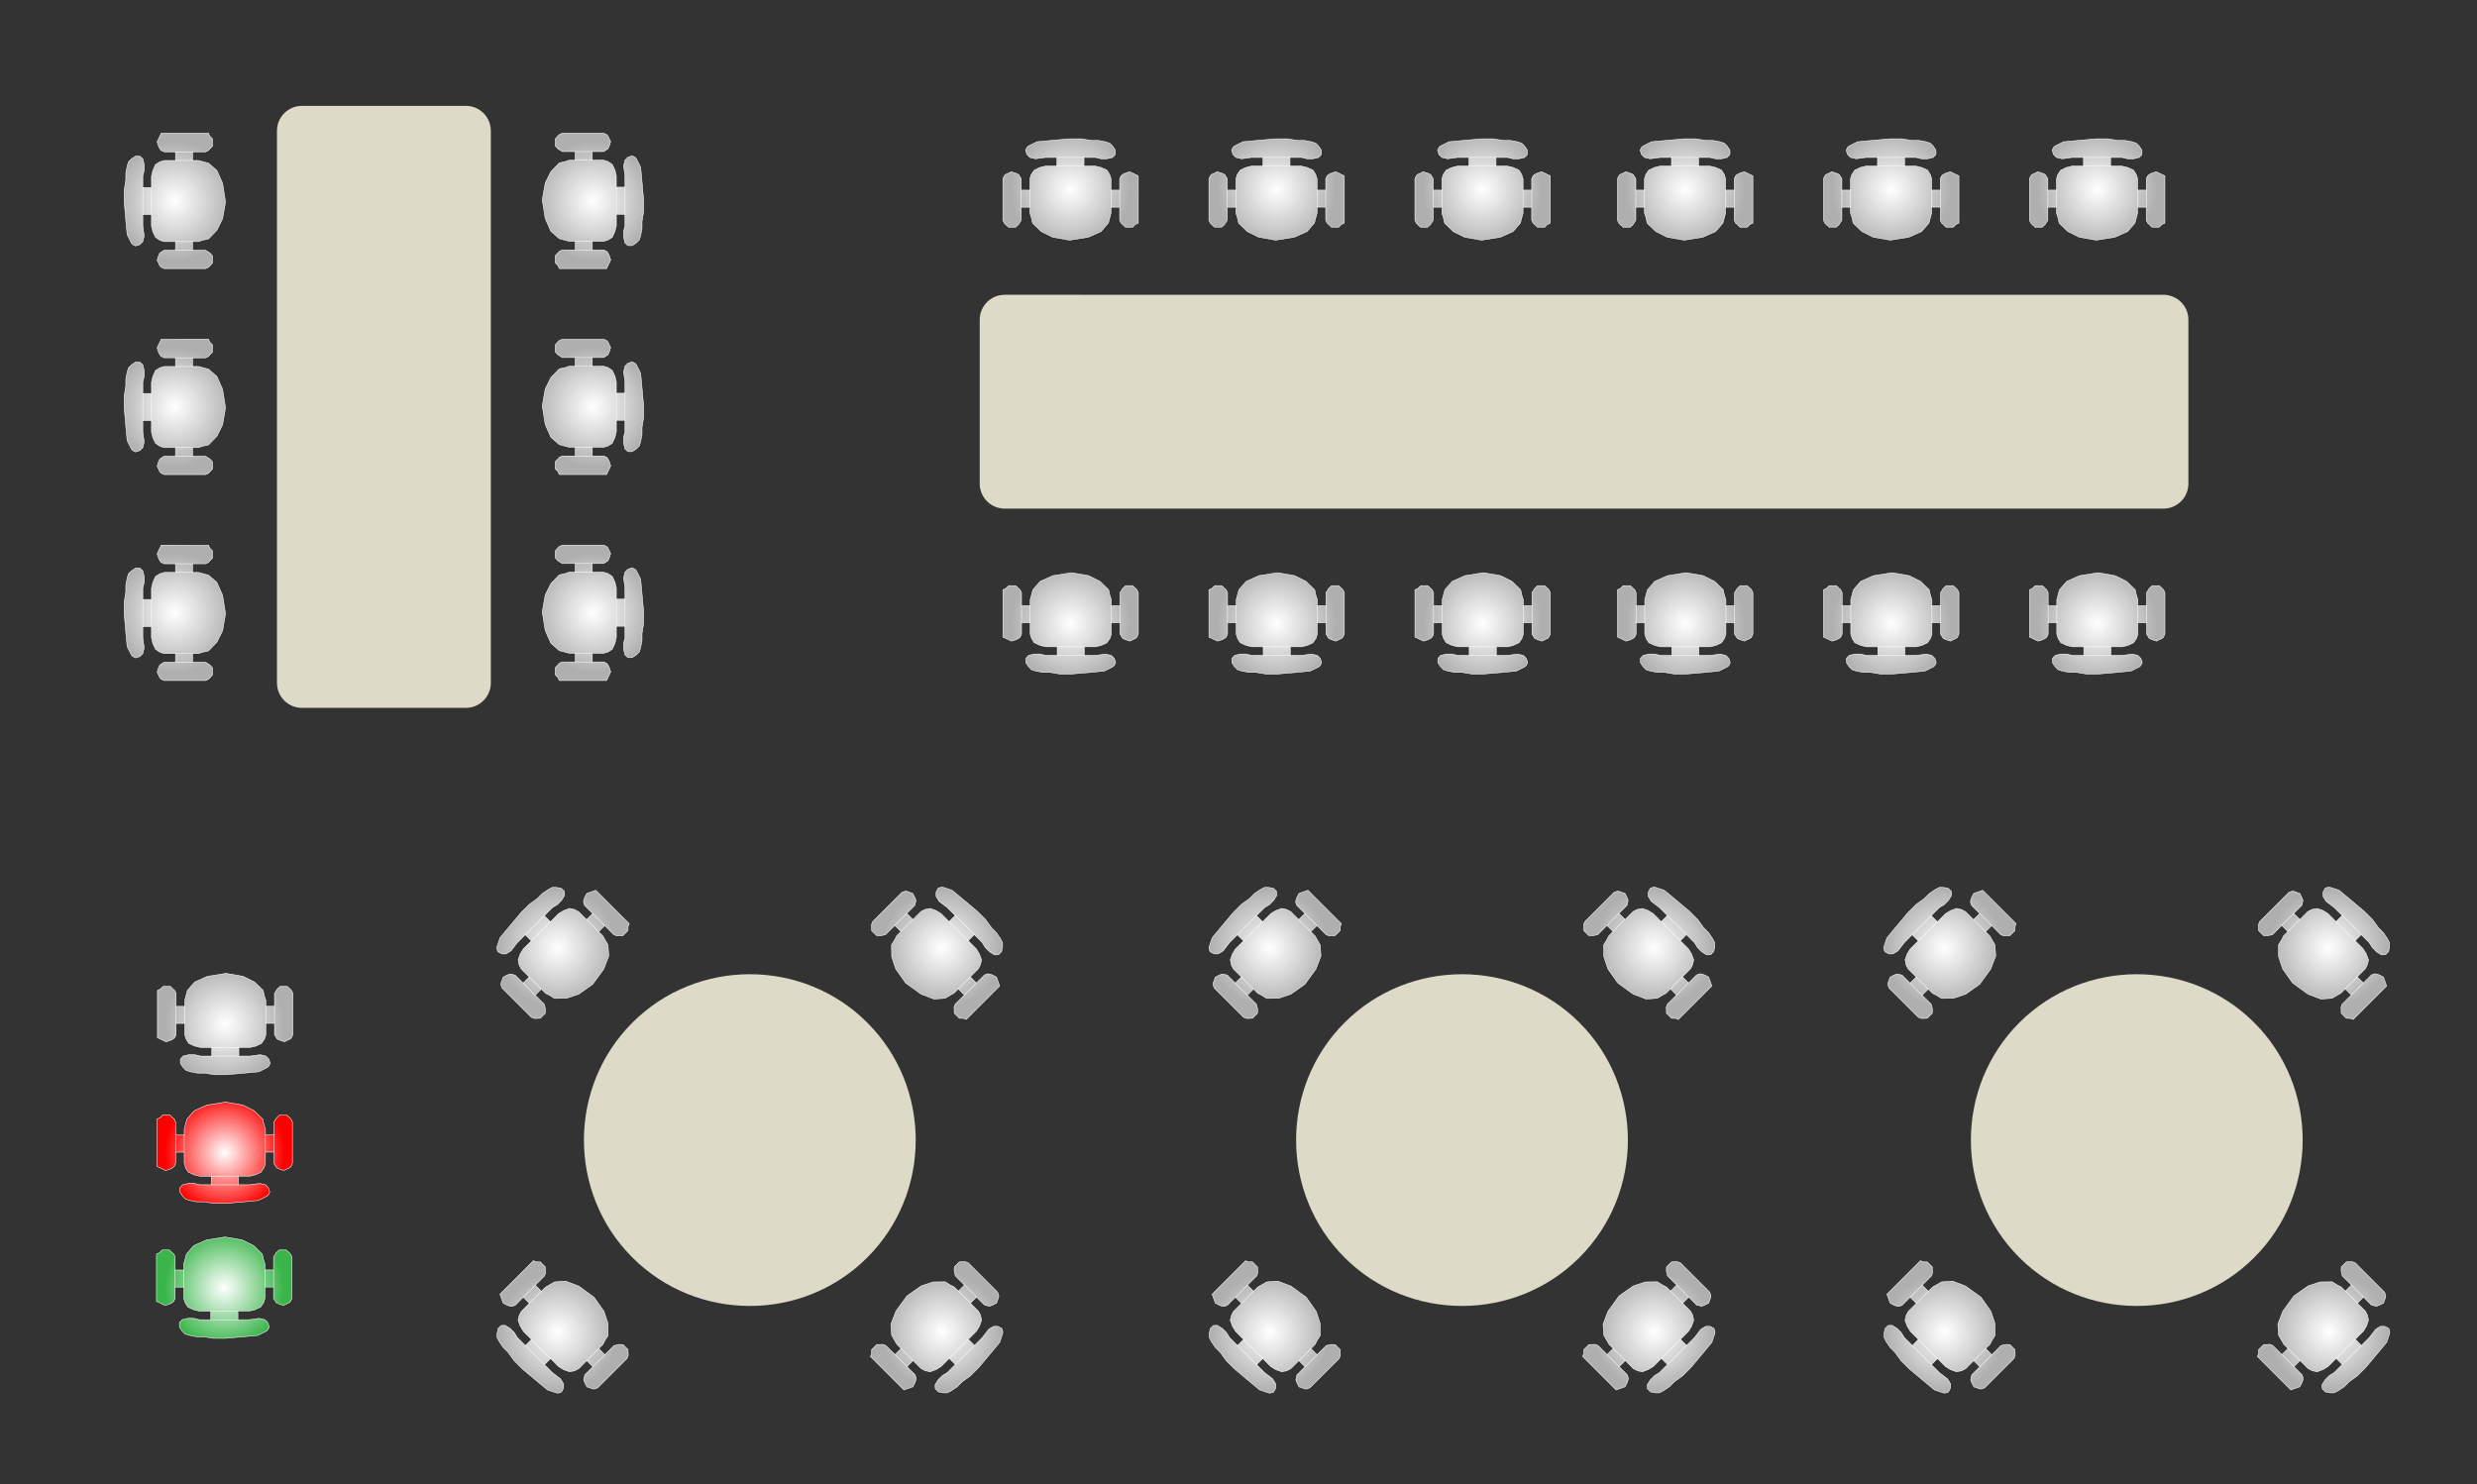 <?xml version="1.0" encoding="utf-8"?>
<!-- Generator: Adobe Illustrator 25.2.0, SVG Export Plug-In . SVG Version: 6.00 Build 0)  -->
<svg version="1.1" id="Layer" xmlns="http://www.w3.org/2000/svg" xmlns:xlink="http://www.w3.org/1999/xlink" x="0px" y="0px"
	 viewBox="0 0 1193 715" style="enable-background:new 0 0 1193 715;" xml:space="preserve">
<rect x="0" y="0" width="1193" height="715" fill="#333333" stroke="none"/>
<style type="text/css">
	.st0{fill-rule:evenodd;clip-rule:evenodd;fill:url(#seat1_1_);stroke:#FFFFFF;stroke-width:0.25;stroke-miterlimit:11.734;}
	.st1{fill-rule:evenodd;clip-rule:evenodd;fill:url(#seat2_1_);stroke:#FFFFFF;stroke-width:0.25;stroke-miterlimit:11.734;}
	.st2{fill-rule:evenodd;clip-rule:evenodd;fill:url(#seat3_1_);stroke:#FFFFFF;stroke-width:0.25;stroke-miterlimit:11.734;}
	.st3{fill-rule:evenodd;clip-rule:evenodd;fill:url(#seat4_1_);stroke:#FFFFFF;stroke-width:0.25;stroke-miterlimit:11.734;}
	.st4{fill-rule:evenodd;clip-rule:evenodd;fill:url(#seat5_1_);stroke:#FFFFFF;stroke-width:0.25;stroke-miterlimit:11.734;}
	.st5{fill-rule:evenodd;clip-rule:evenodd;fill:url(#seat6_1_);stroke:#FFFFFF;stroke-width:0.25;stroke-miterlimit:11.734;}
	.st6{fill-rule:evenodd;clip-rule:evenodd;fill:url(#seat7_1_);stroke:#FFFFFF;stroke-width:0.25;stroke-miterlimit:11.734;}
	.st7{fill-rule:evenodd;clip-rule:evenodd;fill:url(#seat8_1_);stroke:#FFFFFF;stroke-width:0.25;stroke-miterlimit:11.734;}
	.st8{fill-rule:evenodd;clip-rule:evenodd;fill:url(#seat9_1_);stroke:#FFFFFF;stroke-width:0.25;stroke-miterlimit:11.734;}
	.st9{fill-rule:evenodd;clip-rule:evenodd;fill:url(#seat10_1_);stroke:#FFFFFF;stroke-width:0.25;stroke-miterlimit:11.734;}
	.st10{fill-rule:evenodd;clip-rule:evenodd;fill:url(#seat11_1_);stroke:#FFFFFF;stroke-width:0.25;stroke-miterlimit:11.734;}
	.st11{fill-rule:evenodd;clip-rule:evenodd;fill:url(#seat12_1_);stroke:#FFFFFF;stroke-width:0.25;stroke-miterlimit:11.734;}
	.st12{fill-rule:evenodd;clip-rule:evenodd;fill:url(#seat13_1_);stroke:#FFFFFF;stroke-width:0.25;stroke-miterlimit:11.734;}
	.st13{fill-rule:evenodd;clip-rule:evenodd;fill:url(#seat14_1_);stroke:#FFFFFF;stroke-width:0.25;stroke-miterlimit:11.734;}
	.st14{fill-rule:evenodd;clip-rule:evenodd;fill:url(#seat15_1_);stroke:#FFFFFF;stroke-width:0.25;stroke-miterlimit:11.734;}
	.st15{fill-rule:evenodd;clip-rule:evenodd;fill:url(#seat16_1_);stroke:#FFFFFF;stroke-width:0.25;stroke-miterlimit:11.734;}
	.st16{fill-rule:evenodd;clip-rule:evenodd;fill:url(#seat17_1_);stroke:#FFFFFF;stroke-width:0.25;stroke-miterlimit:11.734;}
	.st17{fill-rule:evenodd;clip-rule:evenodd;fill:url(#seat18_1_);stroke:#FFFFFF;stroke-width:0.25;stroke-miterlimit:11.734;}
	.st18{fill-rule:evenodd;clip-rule:evenodd;fill:url(#seat19_1_);stroke:#FFFFFF;stroke-width:0.25;stroke-miterlimit:11.734;}
	.st19{fill-rule:evenodd;clip-rule:evenodd;fill:url(#seat20_1_);stroke:#FFFFFF;stroke-width:0.25;stroke-miterlimit:11.734;}
	.st20{fill-rule:evenodd;clip-rule:evenodd;fill:url(#seat21_1_);stroke:#FFFFFF;stroke-width:0.25;stroke-miterlimit:11.734;}
	.st21{fill-rule:evenodd;clip-rule:evenodd;fill:url(#seat22_1_);stroke:#FFFFFF;stroke-width:0.25;stroke-miterlimit:11.734;}
	.st22{fill-rule:evenodd;clip-rule:evenodd;fill:url(#seat23_1_);stroke:#FFFFFF;stroke-width:0.25;stroke-miterlimit:11.734;}
	.st23{fill-rule:evenodd;clip-rule:evenodd;fill:url(#seat24_1_);stroke:#FFFFFF;stroke-width:0.25;stroke-miterlimit:11.734;}
	.st24{fill-rule:evenodd;clip-rule:evenodd;fill:url(#seat25_1_);stroke:#FFFFFF;stroke-width:0.25;stroke-miterlimit:11.734;}
	.st25{fill-rule:evenodd;clip-rule:evenodd;fill:url(#seat26_1_);stroke:#FFFFFF;stroke-width:0.25;stroke-miterlimit:11.734;}
	.st26{fill-rule:evenodd;clip-rule:evenodd;fill:url(#seat27_1_);stroke:#FFFFFF;stroke-width:0.25;stroke-miterlimit:11.734;}
	.st27{fill-rule:evenodd;clip-rule:evenodd;fill:url(#seat28_1_);stroke:#FFFFFF;stroke-width:0.25;stroke-miterlimit:11.734;}
	.st28{fill-rule:evenodd;clip-rule:evenodd;fill:url(#seat29_1_);stroke:#FFFFFF;stroke-width:0.25;stroke-miterlimit:11.734;}
	.st29{fill-rule:evenodd;clip-rule:evenodd;fill:url(#seat30_1_);stroke:#FFFFFF;stroke-width:0.25;stroke-miterlimit:11.734;}
	.st30{fill-rule:evenodd;clip-rule:evenodd;fill:url(#grey_1_);stroke:#FFFFFF;stroke-width:0.25;stroke-miterlimit:11.734;}
	.st31{fill-rule:evenodd;clip-rule:evenodd;fill:url(#red_1_);stroke:#FFFFFF;stroke-width:0.25;stroke-miterlimit:11.734;}
	.st32{fill-rule:evenodd;clip-rule:evenodd;fill:url(#green_1_);stroke:#FFFFFF;stroke-width:0.25;stroke-miterlimit:11.734;}
	.st33{fill:#DDDAC7;}
</style>
<radialGradient id="seat1_1_" cx="1126.214" cy="577.785" r="28.814" gradientTransform="matrix(-1 0 0 -1 1210.427 674.553)" gradientUnits="userSpaceOnUse">
	<stop  offset="0" style="stop-color:#FFFFFF"/>
	<stop  offset="1" style="stop-color:#AFAFAF"/>
</radialGradient>
<path id="seat1" class="st0" d="M68.78,90.32v-5.47l0.65-2.73v-2.87l-0.65-2.73l-1.43-1.3h-2.08l-1.95,1.3l-1.43,1.43l-0.65,2.08
	l-0.65,3.39v3.39l-0.78,4.82v5.6l0.78,8.86l0.65,6.9l2.08,4.17l0.65,0.65l1.3,0.65l2.08-0.65l1.43-1.43l0.65-2.73l-0.65-4.82v-5.47
	h4.17v5.47l0.65,2.73l1.3,2.73l2.08,1.43l2.08,0.65h5.47v4.17h-5.47l-2.08,1.3l-0.65,1.43l-0.65,2.08l0.65,1.3l0.65,1.43l0.65,0.65
	l1.43,0.65h4.82h15.11l1.43-0.65l0.65-0.65l1.3-1.43v-1.3v-2.08l-1.3-1.43l-2.08-1.3h-6.25v-4.17h2.87l1.95-0.65l2.86-0.65
	l4.04-4.17l2.73-5.47l1.43-8.2l-1.43-8.99l-2.73-6.12l-4.04-3.52l-4.82-1.3h-2.87v-4.17h6.25l1.43-0.65l0.65-0.78l1.3-1.3v-2.08
	v-1.43l-1.3-1.3l-0.65-1.43h-1.43H83.89h-4.82h-1.43l-0.65,1.43l-0.65,1.3l-0.65,1.43l0.65,2.08l0.65,1.3l0.65,0.78l1.43,0.65h5.47
	v4.17h-5.47l-2.08,0.65l-2.08,1.3l-1.3,2.87l-0.65,2.73v5.47L68.78,90.32L68.78,90.32z M84.54,116.37h8.2H84.54z M92.74,120.54h-8.2
	H92.74z M84.54,73.13h8.2H84.54z M92.74,77.3h-8.2H92.74z M68.78,103.34V90.32C68.78,90.32,68.78,103.34,68.78,103.34z M72.95,90.32
	v13.02V90.32z"/>
<radialGradient id="seat2_1_" cx="1126.214" cy="478.564" r="28.814" gradientTransform="matrix(-1 0 0 -1 1210.427 674.553)" gradientUnits="userSpaceOnUse">
	<stop  offset="0" style="stop-color:#FFFFFF"/>
	<stop  offset="1" style="stop-color:#AFAFAF"/>
</radialGradient>
<path id="seat2" class="st1" d="M68.78,189.54v-5.47l0.65-2.73v-2.87l-0.65-2.73l-1.43-1.3h-2.08l-1.95,1.3l-1.43,1.43l-0.65,2.08
	l-0.65,3.39v3.39l-0.78,4.82v5.6l0.78,8.86l0.65,6.9l2.08,4.17l0.65,0.65l1.3,0.65l2.08-0.65l1.43-1.43l0.65-2.73l-0.65-4.82v-5.47
	h4.17v5.47l0.65,2.73l1.3,2.73l2.08,1.43l2.08,0.65h5.47v4.17h-5.47l-2.08,1.3l-0.65,1.43l-0.65,2.08l0.65,1.3l0.65,1.43l0.65,0.65
	l1.43,0.65h4.82h15.11l1.43-0.65l0.65-0.65l1.3-1.43v-1.3v-2.08l-1.3-1.43l-2.08-1.3h-6.25v-4.17h2.87l1.95-0.65l2.86-0.65
	l4.04-4.17l2.73-5.47l1.43-8.2l-1.43-8.99l-2.73-6.12l-4.04-3.52l-4.82-1.3h-2.87v-4.17h6.25l1.43-0.65l0.65-0.78l1.3-1.3v-2.08
	v-1.43l-1.3-1.3l-0.65-1.43h-1.43H83.89h-4.82h-1.43l-0.65,1.43l-0.65,1.3l-0.65,1.43l0.65,2.08l0.65,1.3l0.65,0.78l1.43,0.65h5.47
	v4.17h-5.47l-2.08,0.65l-2.08,1.3l-1.3,2.87l-0.65,2.73v5.47L68.78,189.54L68.78,189.54z M84.54,215.59h8.2H84.54z M92.74,219.76
	h-8.2H92.74z M84.54,172.35h8.2H84.54z M92.74,176.52h-8.2H92.74z M68.78,202.57v-13.02C68.78,189.54,68.78,202.57,68.78,202.57z
	 M72.95,189.54v13.02V189.54z"/>
<radialGradient id="seat3_1_" cx="1126.214" cy="379.343" r="28.814" gradientTransform="matrix(-1 0 0 -1 1210.427 674.553)" gradientUnits="userSpaceOnUse">
	<stop  offset="0" style="stop-color:#FFFFFF"/>
	<stop  offset="1" style="stop-color:#AFAFAF"/>
</radialGradient>
<path id="seat3" class="st2" d="M68.78,288.76v-5.47l0.65-2.73v-2.87l-0.65-2.73l-1.43-1.3h-2.08l-1.95,1.3l-1.43,1.43l-0.65,2.08
	l-0.65,3.39v3.39l-0.78,4.82v5.6l0.78,8.86l0.65,6.9l2.08,4.17l0.65,0.65l1.3,0.65l2.08-0.65l1.43-1.43l0.65-2.73l-0.65-4.82v-5.47
	h4.17v5.47l0.65,2.73l1.3,2.73l2.08,1.43l2.08,0.65h5.47v4.17h-5.47l-2.08,1.3l-0.65,1.43l-0.65,2.08l0.65,1.3l0.65,1.43l0.65,0.65
	l1.43,0.65h4.82h15.11l1.43-0.65l0.65-0.65l1.3-1.43v-1.3v-2.08l-1.3-1.43l-2.08-1.3h-6.25v-4.17h2.87l1.95-0.65l2.86-0.65
	l4.04-4.17l2.73-5.47l1.43-8.2l-1.43-8.99l-2.73-6.12l-4.04-3.52l-4.82-1.3h-2.87v-4.17h6.25l1.43-0.65l0.65-0.78l1.3-1.3v-2.08
	v-1.43l-1.3-1.3l-0.65-1.43h-1.43H83.89h-4.82h-1.43l-0.65,1.43l-0.65,1.3l-0.65,1.43l0.65,2.08l0.65,1.3l0.65,0.78l1.43,0.65h5.47
	v4.17h-5.47l-2.08,0.65l-2.08,1.3l-1.3,2.87l-0.65,2.73v5.47L68.78,288.76L68.78,288.76z M84.54,314.81h8.2H84.54z M92.74,318.98
	h-8.2H92.74z M84.54,271.57h8.2H84.54z M92.74,275.74h-8.2H92.74z M68.78,301.79v-13.02C68.78,288.76,68.78,301.79,68.78,301.79z
	 M72.95,288.76v13.02V288.76z"/>
<radialGradient id="seat4_1_" cx="285.581" cy="295.211" r="28.814" gradientUnits="userSpaceOnUse">
	<stop  offset="0" style="stop-color:#FFFFFF"/>
	<stop  offset="1" style="stop-color:#AFAFAF"/>
</radialGradient>
<path id="seat4" class="st3" d="M301.01,301.66v5.47l-0.65,2.73v2.87l0.65,2.73l1.43,1.3h2.08l1.95-1.3l1.43-1.43l0.65-2.08
	l0.65-3.39v-3.39l0.78-4.82v-5.6l-0.78-8.86l-0.65-6.9l-2.08-4.17l-0.65-0.65l-1.3-0.65l-2.08,0.65l-1.43,1.43l-0.65,2.73l0.65,4.82
	v5.47h-4.17v-5.47l-0.65-2.73l-1.3-2.73l-2.08-1.43l-2.08-0.65h-5.47v-4.17h5.47l2.08-1.3l0.65-1.43l0.65-2.08l-0.65-1.3l-0.65-1.43
	l-0.65-0.65l-1.43-0.65h-4.82H270.8l-1.43,0.65l-0.65,0.65l-1.3,1.43v1.3v2.08l1.3,1.43l2.08,1.3h6.25v4.17h-2.87l-1.95,0.65
	l-2.86,0.65l-4.04,4.17l-2.73,5.47l-1.43,8.2l1.43,8.99l2.73,6.12l4.04,3.52l4.82,1.3h2.87v4.17h-6.25l-1.43,0.65l-0.65,0.78
	l-1.3,1.3v2.08v1.43l1.3,1.3l0.65,1.43h1.43h15.11h4.82h1.43l0.65-1.43l0.65-1.3l0.65-1.43l-0.65-2.08l-0.65-1.3l-0.65-0.78
	l-1.43-0.65h-5.47v-4.17h5.47l2.08-0.65l2.08-1.3l1.3-2.87l0.65-2.73v-5.47L301.01,301.66L301.01,301.66z M285.26,275.61h-8.2
	H285.26z M277.05,271.44h8.2H277.05z M285.26,318.85h-8.2H285.26z M277.05,314.68h8.2H277.05z M301.01,288.63v13.02
	C301.01,301.66,301.01,288.63,301.01,288.63z M296.85,301.66v-13.02V301.66z"/>
<radialGradient id="seat5_1_" cx="285.581" cy="195.989" r="28.814" gradientUnits="userSpaceOnUse">
	<stop  offset="0" style="stop-color:#FFFFFF"/>
	<stop  offset="1" style="stop-color:#AFAFAF"/>
</radialGradient>
<path id="seat5" class="st4" d="M301.01,202.44v5.47l-0.65,2.73v2.87l0.65,2.73l1.43,1.3h2.08l1.95-1.3l1.43-1.43l0.65-2.08
	l0.65-3.39v-3.39l0.78-4.82v-5.6l-0.78-8.86l-0.65-6.9l-2.08-4.17l-0.65-0.65l-1.3-0.65l-2.08,0.65l-1.43,1.43l-0.65,2.73l0.65,4.82
	v5.47h-4.17v-5.47l-0.65-2.73l-1.3-2.73l-2.08-1.43l-2.08-0.65h-5.47v-4.17h5.47l2.08-1.3l0.65-1.43l0.65-2.08l-0.65-1.3l-0.65-1.43
	l-0.65-0.65l-1.43-0.65h-4.82H270.8l-1.43,0.65l-0.65,0.65l-1.3,1.43v1.3v2.08l1.3,1.43l2.08,1.3h6.25v4.17h-2.87l-1.95,0.65
	l-2.86,0.65l-4.04,4.17l-2.73,5.47l-1.43,8.2l1.43,8.99l2.73,6.12l4.04,3.52l4.82,1.3h2.87v4.17h-6.25l-1.43,0.65l-0.65,0.78
	l-1.3,1.3v2.08v1.43l1.3,1.3l0.65,1.43h1.43h15.11h4.82h1.43l0.65-1.43l0.65-1.3l0.65-1.43l-0.65-2.08l-0.65-1.3l-0.65-0.78
	l-1.43-0.65h-5.47v-4.17h5.47l2.08-0.65l2.08-1.3l1.3-2.87l0.65-2.73v-5.47L301.01,202.44L301.01,202.44z M285.26,176.39h-8.2
	H285.26z M277.05,172.22h8.2H277.05z M285.26,219.63h-8.2H285.26z M277.05,215.46h8.2H277.05z M301.01,189.41v13.02
	C301.01,202.44,301.01,189.41,301.01,189.41z M296.85,202.44v-13.02V202.44z"/>
<radialGradient id="seat6_1_" cx="285.581" cy="96.768" r="28.814" gradientUnits="userSpaceOnUse">
	<stop  offset="0" style="stop-color:#FFFFFF"/>
	<stop  offset="1" style="stop-color:#AFAFAF"/>
</radialGradient>
<path id="seat6" class="st5" d="M301.01,103.21v5.47l-0.65,2.73v2.87l0.65,2.73l1.43,1.3h2.08l1.95-1.3l1.43-1.43l0.65-2.08
	l0.65-3.39v-3.39l0.78-4.82v-5.6l-0.78-8.86l-0.65-6.9l-2.08-4.17l-0.65-0.65l-1.3-0.65l-2.08,0.65l-1.43,1.43l-0.65,2.73l0.65,4.82
	v5.47h-4.17v-5.47l-0.65-2.73l-1.3-2.73l-2.08-1.43l-2.08-0.65h-5.47V73h5.47l2.08-1.3l0.65-1.43l0.65-2.08l-0.65-1.3l-0.65-1.43
	l-0.65-0.65l-1.43-0.65h-4.82H270.8l-1.43,0.65l-0.65,0.65l-1.3,1.43v1.3v2.08l1.3,1.43l2.08,1.3h6.25v4.17h-2.87l-1.95,0.65
	l-2.86,0.65l-4.04,4.17l-2.73,5.47l-1.43,8.2l1.43,8.99l2.73,6.12l4.04,3.52l4.82,1.3h2.87v4.17h-6.25l-1.43,0.65l-0.65,0.78
	l-1.3,1.3v2.08v1.43l1.3,1.3l0.65,1.43h1.43h15.11h4.82h1.43l0.65-1.43l0.65-1.3l0.65-1.43l-0.65-2.08l-0.65-1.3l-0.65-0.78
	l-1.43-0.65h-5.47v-4.17h5.47l2.08-0.65l2.08-1.3l1.3-2.87l0.65-2.73v-5.47L301.01,103.21L301.01,103.21z M285.26,77.17h-8.2H285.26
	z M277.05,73h8.2H277.05z M285.26,120.4h-8.2H285.26z M277.05,116.24h8.2H277.05z M301.01,90.19v13.02
	C301.01,103.21,301.01,90.19,301.01,90.19z M296.85,103.21V90.19V103.21z"/>
<radialGradient id="seat7_1_" cx="851.214" cy="247.698" r="28.814" gradientTransform="matrix(6.123234e-17 -1 1 6.123234e-17 267.937 942.49)" gradientUnits="userSpaceOnUse">
	<stop  offset="0" style="stop-color:#FFFFFF"/>
	<stop  offset="1" style="stop-color:#AFAFAF"/>
</radialGradient>
<path id="seat7" class="st6" d="M522.08,75.84h5.47l2.73,0.65h2.87l2.73-0.65l1.3-1.43v-2.08l-1.3-1.95l-1.43-1.43l-2.08-0.65
	l-3.39-0.65h-3.39l-4.82-0.78h-5.6l-8.86,0.78l-6.9,0.65l-4.17,2.08l-0.65,0.65l-0.65,1.3l0.65,2.08l1.43,1.43l2.73,0.65l4.82-0.65
	h5.47v4.17h-5.47l-2.73,0.65l-2.73,1.3l-1.43,2.08l-0.65,2.08v5.47h-4.17v-5.47l-1.3-2.08l-1.43-0.65l-2.08-0.65l-1.3,0.65
	l-1.43,0.65l-0.65,0.65l-0.65,1.43v4.82v15.11l0.65,1.43l0.65,0.65l1.43,1.3h1.3h2.08l1.43-1.3l1.3-2.08v-6.25h4.17v2.87l0.65,1.95
	l0.65,2.86l4.17,4.04l5.47,2.73l8.2,1.43l8.99-1.43l6.12-2.73l3.52-4.04l1.3-4.82v-2.87h4.17v6.25l0.65,1.43l0.78,0.65l1.3,1.3h2.08
	h1.43l1.3-1.3l1.43-0.65v-1.43V90.95v-4.82V84.7l-1.43-0.65l-1.3-0.65l-1.43-0.65l-2.08,0.65l-1.3,0.65l-0.78,0.65l-0.65,1.43v5.47
	h-4.17v-5.47l-0.65-2.08l-1.3-2.08l-2.87-1.3l-2.73-0.65h-5.47L522.08,75.84L522.08,75.84z M496.04,91.6v8.2V91.6z M491.87,99.81
	v-8.2V99.81z M539.27,91.6v8.2V91.6z M535.11,99.81v-8.2V99.81z M509.06,75.84h13.02C522.08,75.84,509.06,75.84,509.06,75.84z
	 M522.08,80.01h-13.02H522.08z"/>
<radialGradient id="seat8_1_" cx="851.214" cy="346.92" r="28.814" gradientTransform="matrix(6.123234e-17 -1 1 6.123234e-17 267.937 942.49)" gradientUnits="userSpaceOnUse">
	<stop  offset="0" style="stop-color:#FFFFFF"/>
	<stop  offset="1" style="stop-color:#AFAFAF"/>
</radialGradient>
<path id="seat8" class="st7" d="M621.3,75.84h5.47l2.73,0.65h2.87l2.73-0.65l1.3-1.43v-2.08l-1.3-1.95l-1.43-1.43l-2.08-0.65
	l-3.39-0.65h-3.39L620,66.86h-5.6l-8.86,0.78l-6.9,0.65l-4.17,2.08l-0.65,0.65l-0.65,1.3l0.65,2.08l1.43,1.43l2.73,0.65l4.82-0.65
	h5.47v4.17h-5.47l-2.73,0.65l-2.73,1.3l-1.43,2.08l-0.65,2.08v5.47h-4.17v-5.47l-1.3-2.08l-1.43-0.65l-2.08-0.65l-1.3,0.65
	l-1.43,0.65l-0.65,0.65l-0.65,1.43v4.82v15.11l0.65,1.43l0.65,0.65l1.43,1.3h1.3h2.08l1.43-1.3l1.3-2.08v-6.25h4.17v2.87l0.65,1.95
	l0.65,2.86l4.17,4.04l5.47,2.73l8.2,1.43l8.99-1.43l6.12-2.73l3.52-4.04l1.3-4.82v-2.87h4.17v6.25l0.65,1.43l0.78,0.65l1.3,1.3h2.08
	h1.43l1.3-1.3l1.43-0.65v-1.43V90.95v-4.82V84.7l-1.43-0.65l-1.3-0.65l-1.43-0.65l-2.08,0.65l-1.3,0.65l-0.78,0.65l-0.65,1.43v5.47
	h-4.17v-5.47l-0.65-2.08l-1.3-2.08l-2.87-1.3l-2.73-0.65h-5.47L621.3,75.84L621.3,75.84z M595.26,91.6v8.2V91.6z M591.09,99.81v-8.2
	V99.81z M638.49,91.6v8.2V91.6z M634.33,99.81v-8.2V99.81z M608.28,75.84h13.02C621.3,75.84,608.28,75.84,608.28,75.84z
	 M621.3,80.01h-13.02H621.3z"/>
<radialGradient id="seat9_1_" cx="851.214" cy="446.141" r="28.814" gradientTransform="matrix(6.123234e-17 -1 1 6.123234e-17 267.937 942.49)" gradientUnits="userSpaceOnUse">
	<stop  offset="0" style="stop-color:#FFFFFF"/>
	<stop  offset="1" style="stop-color:#AFAFAF"/>
</radialGradient>
<path id="seat9" class="st8" d="M720.52,75.84h5.47l2.73,0.65h2.87l2.73-0.65l1.3-1.43v-2.08l-1.3-1.95l-1.43-1.43l-2.08-0.65
	l-3.39-0.65h-3.39l-4.82-0.78h-5.6l-8.86,0.78l-6.9,0.65l-4.17,2.08l-0.65,0.65l-0.65,1.3l0.65,2.08l1.43,1.43l2.73,0.65l4.82-0.65
	h5.47v4.17h-5.47l-2.73,0.65l-2.73,1.3l-1.43,2.08l-0.65,2.08v5.47h-4.17v-5.47l-1.3-2.08l-1.43-0.65l-2.08-0.65l-1.3,0.65
	l-1.43,0.65l-0.65,0.65l-0.65,1.43v4.82v15.11l0.65,1.43l0.65,0.65l1.43,1.3h1.3h2.08l1.43-1.3l1.3-2.08v-6.25h4.17v2.87l0.65,1.95
	l0.65,2.86l4.17,4.04l5.47,2.73l8.2,1.43l8.99-1.43l6.12-2.73l3.52-4.04l1.3-4.82v-2.87h4.17v6.25l0.65,1.43l0.78,0.65l1.3,1.3h2.08
	h1.43l1.3-1.3l1.43-0.65v-1.43V90.95v-4.82V84.7l-1.43-0.65l-1.3-0.65l-1.43-0.65l-2.08,0.65l-1.3,0.65l-0.78,0.65l-0.65,1.43v5.47
	h-4.17v-5.47l-0.65-2.08l-1.3-2.08l-2.87-1.3l-2.73-0.65h-5.47L720.52,75.84L720.52,75.84z M694.48,91.6v8.2V91.6z M690.31,99.81
	v-8.2V99.81z M737.72,91.6v8.2V91.6z M733.55,99.81v-8.2V99.81z M707.5,75.84h13.02C720.52,75.84,707.5,75.84,707.5,75.84z
	 M720.52,80.01H707.5H720.52z"/>
<radialGradient id="seat10_1_" cx="851.214" cy="543.698" r="28.814" gradientTransform="matrix(6.123234e-17 -1 1 6.123234e-17 267.937 942.49)" gradientUnits="userSpaceOnUse">
	<stop  offset="0" style="stop-color:#FFFFFF"/>
	<stop  offset="1" style="stop-color:#AFAFAF"/>
</radialGradient>
<path id="seat10" class="st9" d="M818.08,75.84h5.47l2.73,0.65h2.87l2.73-0.65l1.3-1.43v-2.08l-1.3-1.95l-1.43-1.43l-2.08-0.65
	l-3.39-0.65h-3.39l-4.82-0.78h-5.6l-8.86,0.78l-6.9,0.65l-4.17,2.08l-0.65,0.65l-0.65,1.3l0.65,2.08l1.43,1.43l2.73,0.65l4.82-0.65
	h5.47v4.17h-5.47l-2.73,0.65l-2.73,1.3l-1.43,2.08l-0.65,2.08v5.47h-4.17v-5.47l-1.3-2.08l-1.43-0.65l-2.08-0.65l-1.3,0.65
	l-1.43,0.65l-0.65,0.65l-0.65,1.43v4.82v15.11l0.65,1.43l0.65,0.65l1.43,1.3h1.3h2.08l1.43-1.3l1.3-2.08v-6.25h4.17v2.87l0.65,1.95
	l0.65,2.86l4.17,4.04l5.47,2.73l8.2,1.43l8.99-1.43l6.12-2.73l3.52-4.04l1.3-4.82v-2.87h4.17v6.25l0.65,1.43l0.78,0.65l1.3,1.3h2.08
	h1.43l1.3-1.3l1.43-0.65v-1.43V90.95v-4.82V84.7l-1.43-0.65l-1.3-0.65l-1.43-0.65l-2.08,0.65l-1.3,0.65l-0.78,0.65l-0.65,1.43v5.47
	h-4.17v-5.47l-0.65-2.08l-1.3-2.08l-2.87-1.3l-2.73-0.65h-5.47L818.08,75.84L818.08,75.84z M792.04,91.6v8.2V91.6z M787.87,99.81
	v-8.2V99.81z M835.27,91.6v8.2V91.6z M831.11,99.81v-8.2V99.81z M805.06,75.84h13.02C818.08,75.84,805.06,75.84,805.06,75.84z
	 M818.08,80.01h-13.02H818.08z"/>
<radialGradient id="seat11_1_" cx="851.214" cy="642.92" r="28.814" gradientTransform="matrix(6.123234e-17 -1 1 6.123234e-17 267.937 942.49)" gradientUnits="userSpaceOnUse">
	<stop  offset="0" style="stop-color:#FFFFFF"/>
	<stop  offset="1" style="stop-color:#AFAFAF"/>
</radialGradient>
<path id="seat11" class="st10" d="M917.3,75.84h5.47l2.73,0.65h2.87l2.73-0.65l1.3-1.43v-2.08l-1.3-1.95l-1.43-1.43l-2.08-0.65
	l-3.39-0.65h-3.39L916,66.86h-5.6l-8.86,0.78l-6.9,0.65l-4.17,2.08l-0.65,0.65l-0.65,1.3l0.65,2.08l1.43,1.43l2.73,0.65l4.82-0.65
	h5.47v4.17h-5.47l-2.73,0.65l-2.73,1.3l-1.43,2.08l-0.65,2.08v5.47h-4.17v-5.47l-1.3-2.08l-1.43-0.65l-2.08-0.65l-1.3,0.65
	l-1.43,0.65l-0.65,0.65l-0.65,1.43v4.82v15.11l0.65,1.43l0.65,0.65l1.43,1.3h1.3h2.08l1.43-1.3l1.3-2.08v-6.25h4.17v2.87l0.65,1.95
	l0.65,2.86l4.17,4.04l5.47,2.73l8.2,1.43l8.99-1.43l6.12-2.73l3.52-4.04l1.3-4.82v-2.87h4.17v6.25l0.65,1.43l0.78,0.65l1.3,1.3h2.08
	h1.43l1.3-1.3l1.43-0.65v-1.43V90.95v-4.82V84.7l-1.43-0.65l-1.3-0.65l-1.43-0.65l-2.08,0.65l-1.3,0.65l-0.78,0.65l-0.65,1.43v5.47
	h-4.17v-5.47l-0.65-2.08l-1.3-2.08l-2.87-1.3l-2.73-0.65h-5.47L917.3,75.84L917.3,75.84z M891.26,91.6v8.2V91.6z M887.09,99.81v-8.2
	V99.81z M934.49,91.6v8.2V91.6z M930.33,99.81v-8.2V99.81z M904.28,75.84h13.02C917.3,75.84,904.28,75.84,904.28,75.84z
	 M917.3,80.01h-13.02H917.3z"/>
<radialGradient id="seat12_1_" cx="851.214" cy="742.141" r="28.814" gradientTransform="matrix(6.123234e-17 -1 1 6.123234e-17 267.937 942.49)" gradientUnits="userSpaceOnUse">
	<stop  offset="0" style="stop-color:#FFFFFF"/>
	<stop  offset="1" style="stop-color:#AFAFAF"/>
</radialGradient>
<path id="seat12" class="st11" d="M1016.52,75.84h5.47l2.73,0.65h2.87l2.73-0.65l1.3-1.43v-2.08l-1.3-1.95l-1.43-1.43l-2.08-0.65
	l-3.39-0.65h-3.39l-4.82-0.78h-5.6l-8.86,0.78l-6.9,0.65l-4.17,2.08l-0.65,0.65l-0.65,1.3l0.65,2.08l1.43,1.43l2.73,0.65l4.82-0.65
	h5.47v4.17h-5.47l-2.73,0.65l-2.73,1.3l-1.43,2.08l-0.65,2.08v5.47h-4.17v-5.47l-1.3-2.08l-1.43-0.65l-2.08-0.65l-1.3,0.65
	l-1.43,0.65l-0.65,0.65l-0.65,1.43v4.82v15.11l0.65,1.43l0.65,0.65l1.43,1.3h1.3h2.08l1.43-1.3l1.3-2.08v-6.25h4.17v2.87l0.65,1.95
	l0.65,2.86l4.17,4.04l5.47,2.73l8.2,1.43l8.99-1.43l6.12-2.73l3.52-4.04l1.3-4.82v-2.87h4.17v6.25l0.65,1.43l0.78,0.65l1.3,1.3h2.08
	h1.43l1.3-1.3l1.43-0.65v-1.43V90.95v-4.82V84.7l-1.43-0.65l-1.3-0.65l-1.43-0.65l-2.08,0.65l-1.3,0.65l-0.78,0.65l-0.65,1.43v5.47
	h-4.17v-5.47l-0.65-2.08l-1.3-2.08l-2.87-1.3l-2.73-0.65h-5.47L1016.52,75.84L1016.52,75.84z M990.48,91.6v8.2V91.6z M986.31,99.81
	v-8.2V99.81z M1033.72,91.6v8.2V91.6z M1029.55,99.81v-8.2V99.81z M1003.5,75.84h13.02C1016.52,75.84,1003.5,75.84,1003.5,75.84z
	 M1016.52,80.01h-13.02H1016.52z"/>
<radialGradient id="seat13_1_" cx="476.214" cy="160.412" r="28.814" gradientTransform="matrix(-6.123234e-17 1 -1 -6.123234e-17 1170.49 -175.937)" gradientUnits="userSpaceOnUse">
	<stop  offset="0" style="stop-color:#FFFFFF"/>
	<stop  offset="1" style="stop-color:#AFAFAF"/>
</radialGradient>
<path id="seat13" class="st12" d="M1003.63,315.71h-5.47l-2.73-0.65h-2.87l-2.73,0.65l-1.3,1.43v2.08l1.3,1.95l1.43,1.43l2.08,0.65
	l3.39,0.65h3.39l4.82,0.78l5.6,0l8.86-0.78l6.9-0.65l4.17-2.08l0.65-0.65l0.65-1.3l-0.65-2.08l-1.43-1.43l-2.73-0.65l-4.82,0.65
	h-5.47v-4.17h5.47l2.73-0.65l2.73-1.3l1.43-2.08l0.65-2.08v-5.47h4.17v5.47l1.3,2.08l1.43,0.65l2.08,0.65l1.3-0.65l1.43-0.65
	l0.65-0.65l0.65-1.43v-4.82V285.5l-0.65-1.43l-0.65-0.65l-1.43-1.3h-1.3h-2.08l-1.43,1.3l-1.3,2.08v6.25h-4.17v-2.87l-0.65-1.95
	l-0.65-2.86l-4.17-4.04l-5.47-2.73l-8.2-1.43l-8.99,1.43l-6.12,2.73l-3.52,4.04l-1.3,4.82v2.87h-4.17v-6.25l-0.65-1.43l-0.78-0.65
	l-1.3-1.3h-2.08h-1.43l-1.3,1.3l-1.43,0.65v1.43v15.11v4.82v1.43l1.43,0.65l1.3,0.65l1.43,0.65l2.08-0.65l1.3-0.65l0.78-0.65
	l0.65-1.43v-5.47h4.17v5.47l0.65,2.08l1.3,2.08l2.87,1.3l2.73,0.65h5.47L1003.63,315.71L1003.63,315.71z M1029.68,299.95v-8.2
	V299.95z M1033.85,291.75v8.2V291.75z M986.44,299.95v-8.2V299.95z M990.61,291.75v8.2V291.75z M1016.65,315.71h-13.02
	C1003.63,315.71,1016.65,315.71,1016.65,315.71z M1003.63,311.54h13.02H1003.63z"/>
<radialGradient id="seat14_1_" cx="476.214" cy="259.634" r="28.814" gradientTransform="matrix(-6.123234e-17 1 -1 -6.123234e-17 1170.49 -175.937)" gradientUnits="userSpaceOnUse">
	<stop  offset="0" style="stop-color:#FFFFFF"/>
	<stop  offset="1" style="stop-color:#AFAFAF"/>
</radialGradient>
<path id="seat14" class="st13" d="M904.41,315.71h-5.47l-2.73-0.65h-2.87l-2.73,0.65l-1.3,1.43v2.08l1.3,1.95l1.43,1.43l2.08,0.65
	l3.39,0.65h3.39l4.82,0.78h5.6l8.86-0.78l6.9-0.65l4.17-2.08l0.65-0.65l0.65-1.3l-0.65-2.08l-1.43-1.43l-2.73-0.65l-4.82,0.65h-5.47
	v-4.17h5.47l2.73-0.65l2.73-1.3l1.43-2.08l0.65-2.08v-5.47h4.17v5.47l1.3,2.08l1.43,0.65l2.08,0.65l1.3-0.65l1.43-0.65l0.65-0.65
	l0.65-1.43v-4.82V285.5l-0.65-1.43l-0.65-0.65l-1.43-1.3h-1.3h-2.08l-1.43,1.3l-1.3,2.08v6.25h-4.17v-2.87l-0.65-1.95l-0.65-2.86
	l-4.17-4.04l-5.47-2.73l-8.2-1.43l-8.99,1.43l-6.12,2.73l-3.52,4.04l-1.3,4.82v2.87h-4.17v-6.25l-0.65-1.43l-0.78-0.65l-1.3-1.3
	h-2.08h-1.43l-1.3,1.3l-1.43,0.65v1.43v15.11v4.82v1.43l1.43,0.65l1.3,0.65l1.43,0.65l2.08-0.65l1.3-0.65l0.78-0.65l0.65-1.43v-5.47
	h4.17v5.47l0.65,2.08l1.3,2.08l2.87,1.3l2.73,0.65h5.47L904.41,315.71L904.41,315.71z M930.46,299.95v-8.2V299.95z M934.62,291.75
	v8.2V291.75z M887.22,299.95v-8.2V299.95z M891.39,291.75v8.2V291.75z M917.43,315.71h-13.02
	C904.41,315.71,917.43,315.71,917.43,315.71z M904.41,311.54h13.02H904.41z"/>
<radialGradient id="seat15_1_" cx="476.214" cy="358.855" r="28.814" gradientTransform="matrix(-6.123234e-17 1 -1 -6.123234e-17 1170.49 -175.937)" gradientUnits="userSpaceOnUse">
	<stop  offset="0" style="stop-color:#FFFFFF"/>
	<stop  offset="1" style="stop-color:#AFAFAF"/>
</radialGradient>
<path id="seat15" class="st14" d="M805.19,315.71h-5.47l-2.73-0.65h-2.87l-2.73,0.65l-1.3,1.43v2.08l1.3,1.95l1.43,1.43l2.08,0.65
	l3.39,0.65h3.39l4.82,0.78h5.6l8.86-0.78l6.9-0.65l4.17-2.08l0.65-0.65l0.65-1.3l-0.65-2.08l-1.43-1.43l-2.73-0.65l-4.82,0.65h-5.47
	v-4.17h5.47l2.73-0.65l2.73-1.3l1.43-2.08l0.65-2.08v-5.47h4.17v5.47l1.3,2.08l1.43,0.65l2.08,0.65l1.3-0.65l1.43-0.65l0.65-0.65
	l0.65-1.43v-4.82V285.5l-0.65-1.43l-0.65-0.65l-1.43-1.3h-1.3h-2.08l-1.43,1.3l-1.3,2.08v6.25h-4.17v-2.87l-0.65-1.95l-0.65-2.86
	l-4.17-4.04l-5.47-2.73l-8.2-1.43l-8.99,1.43l-6.12,2.73l-3.52,4.04l-1.3,4.82v2.87H788v-6.25l-0.65-1.43l-0.78-0.65l-1.3-1.3h-2.08
	h-1.43l-1.3,1.3l-1.43,0.65v1.43l0,15.11v4.82v1.43l1.43,0.65l1.3,0.65l1.43,0.65l2.08-0.65l1.3-0.65l0.78-0.65l0.65-1.43v-5.47
	h4.17v5.47l0.65,2.08l1.3,2.08l2.87,1.3l2.73,0.65h5.47L805.19,315.71L805.19,315.71z M831.24,299.95v-8.2V299.95z M835.4,291.75
	v8.2V291.75z M788,299.95v-8.2V299.95z M792.17,291.75v8.2V291.75z M818.21,315.71h-13.02
	C805.19,315.71,818.21,315.71,818.21,315.71z M805.19,311.54h13.02H805.19z"/>
<radialGradient id="seat16_1_" cx="476.214" cy="456.412" r="28.814" gradientTransform="matrix(-6.123234e-17 1 -1 -6.123234e-17 1170.49 -175.937)" gradientUnits="userSpaceOnUse">
	<stop  offset="0" style="stop-color:#FFFFFF"/>
	<stop  offset="1" style="stop-color:#AFAFAF"/>
</radialGradient>
<path id="seat16" class="st15" d="M707.63,315.71h-5.47l-2.73-0.65h-2.87l-2.73,0.65l-1.3,1.43v2.08l1.3,1.95l1.43,1.43l2.08,0.65
	l3.39,0.65h3.39l4.82,0.78h5.6l8.86-0.78l6.9-0.65l4.17-2.08l0.65-0.65l0.65-1.3l-0.65-2.08l-1.43-1.43l-2.73-0.65l-4.82,0.65h-5.47
	v-4.17h5.47l2.73-0.65l2.73-1.3l1.43-2.08l0.65-2.08v-5.47h4.17v5.47l1.3,2.08l1.43,0.65l2.08,0.65l1.3-0.65l1.43-0.65l0.65-0.65
	l0.65-1.43v-4.82V285.5l-0.65-1.43l-0.65-0.65l-1.43-1.3h-1.3h-2.08l-1.43,1.3l-1.3,2.08v6.25h-4.17v-2.87l-0.65-1.95l-0.65-2.86
	l-4.17-4.04l-5.47-2.73l-8.2-1.43l-8.99,1.43l-6.12,2.73l-3.52,4.04l-1.3,4.82v2.87h-4.17v-6.25l-0.65-1.43l-0.78-0.65l-1.3-1.3
	h-2.08h-1.43l-1.3,1.3l-1.43,0.65v1.43v15.11v4.82v1.43l1.43,0.65l1.3,0.65l1.43,0.65l2.08-0.65l1.3-0.65l0.78-0.65l0.65-1.43v-5.47
	h4.17v5.47l0.65,2.08l1.3,2.08l2.87,1.3l2.73,0.65h5.47L707.63,315.71L707.63,315.71z M733.68,299.95v-8.2V299.95z M737.85,291.75
	v8.2V291.75z M690.44,299.95v-8.2V299.95z M694.61,291.75v8.2V291.75z M720.65,315.71h-13.02
	C707.63,315.71,720.65,315.71,720.65,315.71z M707.63,311.54h13.02H707.63z"/>
<radialGradient id="seat17_1_" cx="476.214" cy="555.634" r="28.814" gradientTransform="matrix(-6.123234e-17 1 -1 -6.123234e-17 1170.49 -175.937)" gradientUnits="userSpaceOnUse">
	<stop  offset="0" style="stop-color:#FFFFFF"/>
	<stop  offset="1" style="stop-color:#AFAFAF"/>
</radialGradient>
<path id="seat17" class="st16" d="M608.41,315.71h-5.47l-2.73-0.65h-2.87l-2.73,0.65l-1.3,1.43v2.08l1.3,1.95l1.43,1.43l2.08,0.65
	l3.39,0.65h3.39l4.82,0.78h5.6l8.86-0.78l6.9-0.65l4.17-2.08l0.65-0.65l0.65-1.3l-0.65-2.08l-1.43-1.43l-2.73-0.65l-4.82,0.65h-5.47
	v-4.17h5.47l2.73-0.65l2.73-1.3l1.43-2.08l0.65-2.08v-5.47h4.17v5.47l1.3,2.08l1.43,0.65l2.08,0.65l1.3-0.65l1.43-0.65l0.65-0.65
	l0.65-1.43v-4.82V285.5l-0.65-1.43l-0.65-0.65l-1.43-1.3h-1.3h-2.08l-1.43,1.3l-1.3,2.08v6.25h-4.17v-2.87l-0.65-1.95l-0.65-2.86
	l-4.17-4.04l-5.47-2.73l-8.2-1.43l-8.99,1.43l-6.12,2.73l-3.52,4.04l-1.3,4.82v2.87h-4.17v-6.25l-0.65-1.43l-0.78-0.65l-1.3-1.3
	h-2.08h-1.43l-1.3,1.3l-1.43,0.65v1.43v15.11v4.82v1.43l1.43,0.65l1.3,0.65l1.43,0.65l2.08-0.65l1.3-0.65l0.78-0.65l0.65-1.43v-5.47
	h4.17v5.47l0.65,2.08l1.3,2.08l2.87,1.3l2.73,0.65h5.47L608.41,315.71L608.41,315.71z M634.46,299.95v-8.2V299.95z M638.62,291.75
	v8.2V291.75z M591.22,299.95v-8.2V299.95z M595.39,291.75v8.2V291.75z M621.43,315.71h-13.02
	C608.41,315.71,621.43,315.71,621.43,315.71z M608.41,311.54h13.02H608.41z"/>
<radialGradient id="seat18_1_" cx="476.214" cy="654.855" r="28.814" gradientTransform="matrix(-6.123234e-17 1 -1 -6.123234e-17 1170.49 -175.937)" gradientUnits="userSpaceOnUse">
	<stop  offset="0" style="stop-color:#FFFFFF"/>
	<stop  offset="1" style="stop-color:#AFAFAF"/>
</radialGradient>
<path id="seat18" class="st17" d="M509.19,315.71h-5.47l-2.73-0.65h-2.87l-2.73,0.65l-1.3,1.43v2.08l1.3,1.95l1.43,1.43l2.08,0.65
	l3.39,0.65h3.39l4.82,0.78h5.6l8.86-0.78l6.9-0.65l4.17-2.08l0.65-0.65l0.65-1.3l-0.65-2.08l-1.43-1.43l-2.73-0.65l-4.82,0.65h-5.47
	v-4.17h5.47l2.73-0.65l2.73-1.3l1.43-2.08l0.65-2.08v-5.47h4.17v5.47l1.3,2.08l1.43,0.65l2.08,0.65l1.3-0.65l1.43-0.65l0.65-0.65
	l0.65-1.43v-4.82V285.5l-0.65-1.43l-0.65-0.65l-1.43-1.3h-1.3h-2.08l-1.43,1.3l-1.3,2.08v6.25h-4.17v-2.87l-0.65-1.95l-0.65-2.86
	l-4.17-4.04l-5.47-2.73l-8.2-1.43l-8.99,1.43l-6.12,2.73l-3.52,4.04l-1.3,4.82v2.87H492v-6.25l-0.65-1.43l-0.78-0.65l-1.3-1.3h-2.08
	h-1.43l-1.3,1.3l-1.43,0.65v1.43v15.11v4.82v1.43l1.43,0.65l1.3,0.65l1.43,0.65l2.08-0.65l1.3-0.65l0.78-0.65l0.65-1.43l0-5.47
	l4.17,0v5.47l0.65,2.08l1.3,2.08l2.87,1.3l2.73,0.65h5.47L509.19,315.71L509.19,315.71z M535.24,299.95v-8.2V299.95z M539.4,291.75
	v8.2V291.75z M492,299.95v-8.2V299.95z M496.17,291.75v8.2V291.75z M522.21,315.71h-13.02
	C509.19,315.71,522.21,315.71,522.21,315.71z M509.19,311.54h13.02H509.19z"/>
<radialGradient id="seat19_1_" cx="388.305" cy="445.206" r="28.814" gradientTransform="matrix(-0.707 -0.707 0.707 -0.707 228.276 1045.935)" gradientUnits="userSpaceOnUse">
	<stop  offset="0" style="stop-color:#FFFFFF"/>
	<stop  offset="1" style="stop-color:#AFAFAF"/>
</radialGradient>
<path id="seat19" class="st18" d="M262.16,441.08l3.87-3.87l2.39-1.47l2.03-2.03l1.47-2.39l-0.09-1.93l-1.47-1.47l-2.3-0.46h-2.03
	l-1.93,1.01l-2.86,1.93l-2.39,2.39l-3.96,2.85l-3.96,3.96l-5.71,6.81l-4.42,5.34l-1.47,4.42v0.92l0.46,1.38l1.93,1.01h2.03
	l2.39-1.47l2.95-3.87l3.87-3.87l2.95,2.95l-3.87,3.87l-1.47,2.39l-1.01,2.85l0.46,2.49l1.01,1.93l3.87,3.87l-2.95,2.95l-3.87-3.87
	l-2.39-0.55l-1.47,0.55l-1.93,1.01l-0.46,1.38l-0.55,1.47v0.92l0.55,1.47l3.41,3.41l10.68,10.68l1.47,0.55l0.92,0l1.93-0.09
	l0.92-0.92l1.47-1.47l0.09-1.93l-0.55-2.39l-4.42-4.42l2.95-2.95l2.03,2.03l1.84,0.92l2.49,1.57l5.8-0.09l5.8-1.93l6.81-4.79
	l5.34-7.37l2.39-6.26l-0.37-5.34l-2.49-4.33l-2.03-2.03l2.95-2.95l4.42,4.42l1.47,0.55l1.01-0.09h1.84l1.47-1.47l1.01-1.01v-1.84
	l0.55-1.47l-1.01-1.01l-10.68-10.68l-3.41-3.41l-1.01-1.01l-1.47,0.55l-1.38,0.46l-1.47,0.55l-1.01,1.93l-0.46,1.38l-0.09,1.01
	l0.55,1.47l3.87,3.87l-2.95,2.95l-3.87-3.87l-1.93-1.01l-2.39-0.55l-2.95,1.11l-2.39,1.47l-3.87,3.87L262.16,441.08L262.16,441.08z
	 M254.88,470.64l5.8,5.8L254.88,470.64z M257.74,479.39l-5.8-5.8L257.74,479.39z M285.46,440.07l5.8,5.8L285.46,440.07z
	 M288.31,448.82l-5.8-5.8L288.31,448.82z M252.95,450.29l9.21-9.21C262.16,441.08,252.95,450.29,252.95,450.29z M265.1,444.03
	l-9.21,9.21L265.1,444.03z"/>
<radialGradient id="seat20_1_" cx="914.285" cy="557.369" r="28.814" gradientTransform="matrix(-0.707 0.707 -0.707 -0.707 1309.128 389.437)" gradientUnits="userSpaceOnUse">
	<stop  offset="0" style="stop-color:#FFFFFF"/>
	<stop  offset="1" style="stop-color:#AFAFAF"/>
</radialGradient>
<path id="seat20" class="st19" d="M253.04,648.17l-3.87-3.87l-1.47-2.39l-2.03-2.03l-2.39-1.47l-1.93,0.09l-1.47,1.47l-0.46,2.3
	v2.03l1.01,1.93l1.93,2.86l2.39,2.39l2.85,3.96l3.96,3.96l6.81,5.71l5.34,4.42l4.42,1.47h0.92l1.38-0.46l1.01-1.93v-2.03l-1.47-2.39
	l-3.87-2.95l-3.87-3.87l2.95-2.95l3.87,3.87l2.39,1.47l2.85,1.01l2.49-0.46l1.93-1.01l3.87-3.87l2.95,2.95l-3.87,3.87l-0.55,2.39
	l0.55,1.47l1.01,1.93l1.38,0.46l1.47,0.55h0.92l1.47-0.55l3.41-3.41l10.68-10.68l0.55-1.47l0-0.92l-0.09-1.93l-0.92-0.92l-1.47-1.47
	l-1.93-0.09l-2.39,0.55l-4.42,4.42l-2.95-2.95l2.03-2.03l0.92-1.84l1.57-2.49l-0.09-5.8l-1.93-5.8l-4.79-6.81l-7.37-5.34l-6.26-2.39
	l-5.34,0.37l-4.33,2.49l-2.03,2.03l-2.95-2.95l4.42-4.42l0.55-1.47l-0.09-1.01v-1.84l-1.47-1.47l-1.01-1.01h-1.84l-1.47-0.55
	l-1.01,1.01l-10.68,10.68l-3.41,3.41l-1.01,1.01l0.55,1.47l0.46,1.38l0.55,1.47l1.93,1.01l1.38,0.46l1.01,0.09l1.47-0.55l3.87-3.87
	l2.95,2.95l-3.87,3.87l-1.01,1.93l-0.55,2.39l1.11,2.95l1.47,2.39l3.87,3.87L253.04,648.17L253.04,648.17z M282.6,655.44l5.8-5.8
	L282.6,655.44z M291.35,652.59l-5.8,5.8L291.35,652.59z M252.03,624.87l5.8-5.8L252.03,624.87z M260.78,622.02l-5.8,5.8
	L260.78,622.02z M262.25,657.38l-9.21-9.21C253.04,648.17,262.25,657.38,262.25,657.38z M255.99,645.22l9.21,9.21L255.99,645.22z"/>
<radialGradient id="seat21_1_" cx="1018.122" cy="661.347" r="28.814" gradientTransform="matrix(0.707 0.707 -0.707 0.707 201.495 -545.749)" gradientUnits="userSpaceOnUse">
	<stop  offset="0" style="stop-color:#FFFFFF"/>
	<stop  offset="1" style="stop-color:#AFAFAF"/>
</radialGradient>
<path id="seat21" class="st20" d="M460.13,657.29l-3.87,3.87l-2.39,1.47l-2.03,2.03l-1.47,2.39l0.09,1.93l1.47,1.47l2.3,0.46h2.03
	l1.93-1.01l2.86-1.93l2.39-2.39l3.96-2.85l3.96-3.96l5.71-6.81l4.42-5.34l1.47-4.42v-0.92l-0.46-1.38l-1.93-1.01h-2.03l-2.39,1.47
	l-2.95,3.87l-3.87,3.87l-2.95-2.95l3.87-3.87l1.47-2.39l1.01-2.85l-0.46-2.49l-1.01-1.93l-3.87-3.87l2.95-2.95l3.87,3.87l2.39,0.55
	l1.47-0.55l1.93-1.01l0.46-1.38l0.55-1.47v-0.92l-0.55-1.47l-3.41-3.41l-10.68-10.68l-1.47-0.55l-0.92,0l-1.93,0.09l-0.92,0.92
	l-1.47,1.47l-0.09,1.93l0.55,2.39l4.42,4.42l-2.95,2.95l-2.03-2.03l-1.84-0.92l-2.49-1.57l-5.8,0.09l-5.8,1.93l-6.81,4.79
	l-5.34,7.37l-2.39,6.26l0.37,5.34l2.49,4.33l2.03,2.03l-2.95,2.95l-4.42-4.42l-1.47-0.55l-1.01,0.09h-1.84l-1.47,1.47l-1.01,1.01
	v1.84l-0.55,1.47l1.01,1.01l10.68,10.68l3.41,3.41l1.01,1.01l1.47-0.55l1.38-0.46l1.47-0.55l1.01-1.93l0.46-1.38l0.09-1.01
	l-0.55-1.47l-3.87-3.87l2.95-2.95l3.87,3.87l1.93,1.01l2.39,0.55l2.95-1.11l2.39-1.47l3.87-3.87L460.13,657.29L460.13,657.29z
	 M467.4,627.73l-5.8-5.8L467.4,627.73z M464.55,618.98l5.8,5.8L464.55,618.98z M436.83,658.3l-5.8-5.8L436.83,658.3z M433.97,649.55
	l5.8,5.8L433.97,649.55z M469.34,648.08l-9.21,9.21C460.13,657.29,469.34,648.08,469.34,648.08z M457.18,654.34l9.21-9.21
	L457.18,654.34z"/>
<radialGradient id="seat22_1_" cx="492.142" cy="549.184" r="28.814" gradientTransform="matrix(0.707 -0.707 0.707 0.707 -282.556 416.218)" gradientUnits="userSpaceOnUse">
	<stop  offset="0" style="stop-color:#FFFFFF"/>
	<stop  offset="1" style="stop-color:#AFAFAF"/>
</radialGradient>
<path id="seat22" class="st21" d="M469.24,450.2l3.87,3.87l1.47,2.39l2.03,2.03l2.39,1.47l1.93-0.09l1.47-1.47l0.46-2.3v-2.03
	l-1.01-1.93l-1.93-2.86l-2.39-2.39l-2.85-3.96l-3.96-3.96l-6.81-5.71l-5.34-4.42l-4.42-1.47h-0.92l-1.38,0.46l-1.01,1.93v2.03
	l1.47,2.39l3.87,2.95l3.87,3.87l-2.95,2.95l-3.87-3.87l-2.39-1.47l-2.85-1.01l-2.49,0.46l-1.93,1.01l-3.87,3.87l-2.95-2.95
	l3.87-3.87l0.55-2.39l-0.55-1.47l-1.01-1.93l-1.38-0.46l-1.47-0.55h-0.92l-1.47,0.55l-3.41,3.41l-10.68,10.68l-0.55,1.47l0,0.92
	l0.09,1.93l0.92,0.92l1.47,1.47l1.93,0.09l2.39-0.55l4.42-4.42l2.95,2.95l-2.03,2.03l-0.92,1.84l-1.57,2.49l0.09,5.8l1.93,5.8
	l4.79,6.81l7.37,5.34l6.26,2.39l5.34-0.37l4.33-2.49l2.03-2.03l2.95,2.95l-4.42,4.42l-0.55,1.47l0.09,1.01v1.84l1.47,1.47l1.01,1.01
	h1.84l1.47,0.55l1.01-1.01l10.68-10.68l3.41-3.41l1.01-1.01l-0.55-1.47l-0.46-1.38l-0.55-1.47l-1.93-1.01l-1.38-0.46l-1.01-0.09
	l-1.47,0.55l-3.87,3.87l-2.95-2.95l3.87-3.87l1.01-1.93l0.55-2.39l-1.11-2.95l-1.47-2.39l-3.87-3.87L469.24,450.2L469.24,450.2z
	 M439.68,442.92l-5.8,5.8L439.68,442.92z M430.94,445.78l5.8-5.8L430.94,445.78z M470.26,473.5l-5.8,5.8L470.26,473.5z
	 M461.51,476.35l5.8-5.8L461.51,476.35z M460.04,440.99l9.21,9.21C469.24,450.2,460.04,440.99,460.04,440.99z M466.3,453.15
	l-9.21-9.21L466.3,453.15z"/>
<radialGradient id="seat23_1_" cx="145.767" cy="687.744" r="28.814" gradientTransform="matrix(-0.707 -0.707 0.707 -0.707 228.276 1045.935)" gradientUnits="userSpaceOnUse">
	<stop  offset="0" style="stop-color:#FFFFFF"/>
	<stop  offset="1" style="stop-color:#AFAFAF"/>
</radialGradient>
<path id="seat23" class="st22" d="M605.16,441.08l3.87-3.87l2.39-1.47l2.03-2.03l1.47-2.39l-0.09-1.93l-1.47-1.47l-2.3-0.46h-2.03
	l-1.93,1.01l-2.86,1.93l-2.39,2.39l-3.96,2.85l-3.96,3.96l-5.71,6.81l-4.42,5.34l-1.47,4.42v0.92l0.46,1.38l1.93,1.01h2.03
	l2.39-1.47l2.95-3.87l3.87-3.87l2.95,2.95l-3.87,3.87l-1.47,2.39l-1.01,2.85l0.46,2.49l1.01,1.93l3.87,3.87l-2.95,2.95l-3.87-3.87
	l-2.39-0.55l-1.47,0.55l-1.93,1.01l-0.46,1.38l-0.55,1.47v0.92l0.55,1.47l3.41,3.41l10.68,10.68l1.47,0.55l0.92,0l1.93-0.09
	l0.92-0.92l1.47-1.47l0.09-1.93l-0.55-2.39l-4.42-4.42l2.95-2.95l2.03,2.03l1.84,0.92l2.49,1.57l5.8-0.09l5.8-1.93l6.81-4.79
	l5.34-7.37l2.39-6.26l-0.37-5.34l-2.49-4.33l-2.03-2.03l2.95-2.95l4.42,4.42l1.47,0.55l1.01-0.09h1.84l1.47-1.47l1.01-1.01v-1.84
	l0.55-1.47l-1.01-1.01l-10.68-10.68l-3.41-3.41l-1.01-1.01l-1.47,0.55l-1.38,0.46l-1.47,0.55l-1.01,1.93l-0.46,1.38l-0.09,1.01
	l0.55,1.47l3.87,3.87l-2.95,2.95l-3.87-3.87l-1.93-1.01l-2.39-0.55l-2.95,1.11l-2.39,1.47l-3.87,3.87L605.16,441.08L605.16,441.08z
	 M597.88,470.64l5.8,5.8L597.88,470.64z M600.74,479.39l-5.8-5.8L600.74,479.39z M628.46,440.07l5.8,5.8L628.46,440.07z
	 M631.31,448.82l-5.8-5.8L631.31,448.82z M595.95,450.29l9.21-9.21C605.16,441.08,595.95,450.29,595.95,450.29z M608.1,444.03
	l-9.21,9.21L608.1,444.03z"/>
<radialGradient id="seat24_1_" cx="671.747" cy="314.831" r="28.814" gradientTransform="matrix(-0.707 0.707 -0.707 -0.707 1309.128 389.437)" gradientUnits="userSpaceOnUse">
	<stop  offset="0" style="stop-color:#FFFFFF"/>
	<stop  offset="1" style="stop-color:#AFAFAF"/>
</radialGradient>
<path id="seat24" class="st23" d="M596.04,648.17l-3.87-3.87l-1.47-2.39l-2.03-2.03l-2.39-1.47l-1.93,0.09l-1.47,1.47l-0.46,2.3
	v2.03l1.01,1.93l1.93,2.86l2.39,2.39l2.85,3.96l3.96,3.96l6.81,5.71l5.34,4.42l4.42,1.47h0.92l1.38-0.46l1.01-1.93v-2.03l-1.47-2.39
	l-3.87-2.95l-3.87-3.87l2.95-2.95l3.87,3.87l2.39,1.47l2.85,1.01l2.49-0.46l1.93-1.01l3.87-3.87l2.95,2.95l-3.87,3.87l-0.55,2.39
	l0.55,1.47l1.01,1.93l1.38,0.46l1.47,0.55h0.92l1.47-0.55l3.41-3.41l10.68-10.68l0.55-1.47l0-0.92l-0.09-1.93l-0.92-0.92l-1.47-1.47
	l-1.93-0.09l-2.39,0.55l-4.42,4.42l-2.95-2.95l2.03-2.03l0.92-1.84l1.57-2.49l-0.09-5.8l-1.93-5.8l-4.79-6.81l-7.37-5.34l-6.26-2.39
	l-5.34,0.37l-4.33,2.49l-2.03,2.03l-2.95-2.95l4.42-4.42l0.55-1.47l-0.09-1.01v-1.84l-1.47-1.47l-1.01-1.01h-1.84l-1.47-0.55
	l-1.01,1.01l-10.68,10.68l-3.41,3.41l-1.01,1.01l0.55,1.47l0.46,1.38l0.55,1.47l1.93,1.01l1.38,0.46l1.01,0.09l1.47-0.55l3.87-3.87
	l2.95,2.95l-3.87,3.87l-1.01,1.93l-0.55,2.39l1.11,2.95l1.47,2.39l3.87,3.87L596.04,648.17L596.04,648.17z M625.6,655.44l5.8-5.8
	L625.6,655.44z M634.35,652.59l-5.8,5.8L634.35,652.59z M595.03,624.87l5.8-5.8L595.03,624.87z M603.78,622.02l-5.8,5.8
	L603.78,622.02z M605.25,657.38l-9.21-9.21C596.04,648.17,605.25,657.38,605.25,657.38z M598.99,645.22l9.21,9.21L598.99,645.22z"/>
<radialGradient id="seat25_1_" cx="1260.66" cy="418.81" r="28.814" gradientTransform="matrix(0.707 0.707 -0.707 0.707 201.495 -545.749)" gradientUnits="userSpaceOnUse">
	<stop  offset="0" style="stop-color:#FFFFFF"/>
	<stop  offset="1" style="stop-color:#AFAFAF"/>
</radialGradient>
<path id="seat25" class="st24" d="M803.13,657.29l-3.87,3.87l-2.39,1.47l-2.03,2.03l-1.47,2.39l0.09,1.93l1.47,1.47l2.3,0.46h2.03
	l1.93-1.01l2.86-1.93l2.39-2.39l3.96-2.85l3.96-3.96l5.71-6.81l4.42-5.34l1.47-4.42v-0.92l-0.46-1.38l-1.93-1.01h-2.03l-2.39,1.47
	l-2.95,3.87l-3.87,3.87l-2.95-2.95l3.87-3.87l1.47-2.39l1.01-2.85l-0.46-2.49l-1.01-1.93l-3.87-3.87l2.95-2.95l3.87,3.87l2.39,0.55
	l1.47-0.55l1.93-1.01l0.46-1.38l0.55-1.47v-0.92l-0.55-1.47l-3.41-3.41l-10.68-10.68l-1.47-0.55l-0.92,0l-1.93,0.09l-0.92,0.92
	l-1.47,1.47l-0.09,1.93l0.55,2.39l4.42,4.42l-2.95,2.95l-2.03-2.03l-1.84-0.92l-2.49-1.57l-5.8,0.09l-5.8,1.93l-6.81,4.79
	l-5.34,7.37l-2.39,6.26l0.37,5.34l2.49,4.33l2.03,2.03l-2.95,2.95l-4.42-4.42l-1.47-0.55l-1.01,0.09h-1.84l-1.47,1.47l-1.01,1.01
	v1.84l-0.55,1.47l1.01,1.01l10.68,10.68l3.41,3.41l1.01,1.01l1.47-0.55l1.38-0.46l1.47-0.55l1.01-1.93l0.46-1.38l0.09-1.01
	l-0.55-1.47l-3.87-3.87l2.95-2.95l3.87,3.87l1.93,1.01l2.39,0.55l2.95-1.11l2.39-1.47l3.87-3.87L803.13,657.29L803.13,657.29z
	 M810.4,627.73l-5.8-5.8L810.4,627.73z M807.55,618.98l5.8,5.8L807.55,618.98z M779.83,658.3l-5.8-5.8L779.83,658.3z M776.97,649.55
	l5.8,5.8L776.97,649.55z M812.34,648.08l-9.21,9.21C803.13,657.29,812.34,648.08,812.34,648.08z M800.18,654.34l9.21-9.21
	L800.18,654.34z"/>
<radialGradient id="seat26_1_" cx="734.68" cy="791.722" r="28.814" gradientTransform="matrix(0.707 -0.707 0.707 0.707 -282.556 416.218)" gradientUnits="userSpaceOnUse">
	<stop  offset="0" style="stop-color:#FFFFFF"/>
	<stop  offset="1" style="stop-color:#AFAFAF"/>
</radialGradient>
<path id="seat26" class="st25" d="M812.24,450.2l3.87,3.87l1.47,2.39l2.03,2.03l2.39,1.47l1.93-0.09l1.47-1.47l0.46-2.3v-2.03
	l-1.01-1.93l-1.93-2.86l-2.39-2.39l-2.85-3.96l-3.96-3.96l-6.81-5.71l-5.34-4.42l-4.42-1.47h-0.92l-1.38,0.46l-1.01,1.93v2.03
	l1.47,2.39l3.87,2.95l3.87,3.87l-2.95,2.95l-3.87-3.87l-2.39-1.47l-2.85-1.01l-2.49,0.46l-1.93,1.01l-3.87,3.87l-2.95-2.95
	l3.87-3.87l0.55-2.39l-0.55-1.47l-1.01-1.93l-1.38-0.46l-1.47-0.55h-0.92l-1.47,0.55l-3.41,3.41l-10.68,10.68l-0.55,1.47l0,0.92
	l0.09,1.93l0.92,0.92l1.47,1.47l1.93,0.09l2.39-0.55l4.42-4.42l2.95,2.95l-2.03,2.03l-0.92,1.84l-1.57,2.49l0.09,5.8l1.93,5.8
	l4.79,6.81l7.37,5.34l6.26,2.39l5.34-0.37l4.33-2.49l2.03-2.03l2.95,2.95l-4.42,4.42l-0.55,1.47l0.09,1.01v1.84l1.47,1.47l1.01,1.01
	h1.84l1.47,0.55l1.01-1.01l10.68-10.68l3.41-3.41l1.01-1.01l-0.55-1.47l-0.46-1.38l-0.55-1.47l-1.93-1.01l-1.38-0.46l-1.01-0.09
	l-1.47,0.55l-3.87,3.87l-2.95-2.95l3.87-3.87l1.01-1.93l0.55-2.39l-1.11-2.95l-1.47-2.39l-3.87-3.87L812.24,450.2L812.24,450.2z
	 M782.68,442.92l-5.8,5.8L782.68,442.92z M773.94,445.78l5.8-5.8L773.94,445.78z M813.26,473.5l-5.8,5.8L813.26,473.5z
	 M804.51,476.35l5.8-5.8L804.51,476.35z M803.04,440.99l9.21,9.21C812.24,450.2,803.04,440.99,803.04,440.99z M809.3,453.15
	l-9.21-9.21L809.3,453.15z"/>
<radialGradient id="seat27_1_" cx="-84.042" cy="917.553" r="28.814" gradientTransform="matrix(-0.707 -0.707 0.707 -0.707 228.276 1045.935)" gradientUnits="userSpaceOnUse">
	<stop  offset="0" style="stop-color:#FFFFFF"/>
	<stop  offset="1" style="stop-color:#AFAFAF"/>
</radialGradient>
<path id="seat27" class="st26" d="M930.16,441.08l3.87-3.87l2.39-1.47l2.03-2.03l1.47-2.39l-0.09-1.93l-1.47-1.47l-2.3-0.46h-2.03
	l-1.93,1.01l-2.86,1.93l-2.39,2.39l-3.96,2.85l-3.96,3.96l-5.71,6.81l-4.42,5.34l-1.47,4.42v0.92l0.46,1.38l1.93,1.01h2.03
	l2.39-1.47l2.95-3.87l3.87-3.87l2.95,2.95l-3.87,3.87l-1.47,2.39l-1.01,2.85l0.46,2.49l1.01,1.93l3.87,3.87l-2.95,2.95l-3.87-3.87
	l-2.39-0.55l-1.47,0.55l-1.93,1.01l-0.46,1.38l-0.55,1.47v0.92l0.55,1.47l3.41,3.41l10.68,10.68l1.47,0.55l0.92,0l1.93-0.09
	l0.92-0.92l1.47-1.47l0.09-1.93l-0.55-2.39l-4.42-4.42l2.95-2.95l2.03,2.03l1.84,0.92l2.49,1.57l5.8-0.09l5.8-1.93l6.81-4.79
	l5.34-7.37l2.39-6.26l-0.37-5.34l-2.49-4.33l-2.03-2.03l2.95-2.95l4.42,4.42l1.47,0.55l1.01-0.09h1.84l1.47-1.47l1.01-1.01v-1.84
	l0.55-1.47l-1.01-1.01l-10.68-10.68l-3.41-3.41l-1.01-1.01l-1.47,0.55l-1.38,0.46l-1.47,0.55l-1.01,1.93l-0.46,1.38l-0.09,1.01
	l0.55,1.47l3.87,3.87l-2.95,2.95l-3.87-3.87l-1.93-1.01l-2.39-0.55l-2.95,1.11l-2.39,1.47l-3.87,3.87L930.16,441.08L930.16,441.08z
	 M922.88,470.64l5.8,5.8L922.88,470.64z M925.74,479.39l-5.8-5.8L925.74,479.39z M953.46,440.07l5.8,5.8L953.46,440.07z
	 M956.31,448.82l-5.8-5.8L956.31,448.82z M920.95,450.29l9.21-9.21C930.16,441.08,920.95,450.29,920.95,450.29z M933.1,444.03
	l-9.21,9.21L933.1,444.03z"/>
<radialGradient id="seat28_1_" cx="441.938" cy="85.022" r="28.814" gradientTransform="matrix(-0.707 0.707 -0.707 -0.707 1309.128 389.437)" gradientUnits="userSpaceOnUse">
	<stop  offset="0" style="stop-color:#FFFFFF"/>
	<stop  offset="1" style="stop-color:#AFAFAF"/>
</radialGradient>
<path id="seat28" class="st27" d="M921.04,648.17l-3.87-3.87l-1.47-2.39l-2.03-2.03l-2.39-1.47l-1.93,0.09l-1.47,1.47l-0.46,2.3
	v2.03l1.01,1.93l1.93,2.86l2.39,2.39l2.85,3.96l3.96,3.96l6.81,5.71l5.34,4.42l4.42,1.47h0.92l1.38-0.46l1.01-1.93v-2.03l-1.47-2.39
	l-3.87-2.95l-3.87-3.87l2.95-2.95l3.87,3.87l2.39,1.47l2.85,1.01l2.49-0.46l1.93-1.01l3.87-3.87l2.95,2.95l-3.87,3.87l-0.55,2.39
	l0.55,1.47l1.01,1.93l1.38,0.46l1.47,0.55h0.92l1.47-0.55l3.41-3.41l10.68-10.68l0.55-1.47l0-0.92l-0.09-1.93l-0.92-0.92l-1.47-1.47
	l-1.93-0.09l-2.39,0.55l-4.42,4.42l-2.95-2.95l2.03-2.03l0.92-1.84l1.57-2.49l-0.09-5.8l-1.93-5.8l-4.79-6.81l-7.37-5.34l-6.26-2.39
	l-5.34,0.37l-4.33,2.49l-2.03,2.03l-2.95-2.95l4.42-4.42l0.55-1.47l-0.09-1.01v-1.84l-1.47-1.47l-1.01-1.01h-1.84l-1.47-0.55
	l-1.01,1.01l-10.68,10.68l-3.41,3.41l-1.01,1.01l0.55,1.47l0.46,1.38l0.55,1.47l1.93,1.01l1.38,0.46l1.01,0.09l1.47-0.55l3.87-3.87
	l2.95,2.95l-3.87,3.87l-1.01,1.93l-0.55,2.39l1.11,2.95l1.47,2.39l3.87,3.87L921.04,648.17L921.04,648.17z M950.6,655.44l5.8-5.8
	L950.6,655.44z M959.35,652.59l-5.8,5.8L959.35,652.59z M920.03,624.87l5.8-5.8L920.03,624.87z M928.78,622.02l-5.8,5.8
	L928.78,622.02z M930.25,657.38l-9.21-9.21C921.04,648.17,930.25,657.38,930.25,657.38z M923.99,645.22l9.21,9.21L923.99,645.22z"/>
<radialGradient id="seat29_1_" cx="1490.47" cy="189" r="28.814" gradientTransform="matrix(0.707 0.707 -0.707 0.707 201.495 -545.749)" gradientUnits="userSpaceOnUse">
	<stop  offset="0" style="stop-color:#FFFFFF"/>
	<stop  offset="1" style="stop-color:#AFAFAF"/>
</radialGradient>
<path id="seat29" class="st28" d="M1128.13,657.29l-3.87,3.87l-2.39,1.47l-2.03,2.03l-1.47,2.39l0.09,1.93l1.47,1.47l2.3,0.46h2.03
	l1.93-1.01l2.86-1.93l2.39-2.39l3.96-2.85l3.96-3.96l5.71-6.81l4.42-5.34l1.47-4.42v-0.92l-0.46-1.38l-1.93-1.01h-2.03l-2.39,1.47
	l-2.95,3.87l-3.87,3.87l-2.95-2.95l3.87-3.87l1.47-2.39l1.01-2.85l-0.46-2.49l-1.01-1.93l-3.87-3.87l2.95-2.95l3.87,3.87l2.39,0.55
	l1.47-0.55l1.93-1.01l0.46-1.38l0.55-1.47v-0.92l-0.55-1.47l-3.41-3.41l-10.68-10.68l-1.47-0.55l-0.92,0l-1.93,0.09l-0.92,0.92
	l-1.47,1.47l-0.09,1.93l0.55,2.39l4.42,4.42l-2.95,2.95l-2.03-2.03l-1.84-0.92l-2.49-1.57l-5.8,0.09l-5.8,1.93l-6.81,4.79
	l-5.34,7.37l-2.39,6.26l0.37,5.34l2.49,4.33l2.03,2.03l-2.95,2.95l-4.42-4.42l-1.47-0.55l-1.01,0.09h-1.84l-1.47,1.47l-1.01,1.01
	v1.84l-0.55,1.47l1.01,1.01l10.68,10.68l3.41,3.41l1.01,1.01l1.47-0.55l1.38-0.46l1.47-0.55l1.01-1.93l0.46-1.38l0.09-1.01
	l-0.55-1.47l-3.87-3.87l2.95-2.95l3.87,3.87l1.93,1.01l2.39,0.55l2.95-1.11l2.39-1.47l3.87-3.87L1128.13,657.29L1128.13,657.29z
	 M1135.4,627.73l-5.8-5.8L1135.4,627.73z M1132.55,618.98l5.8,5.8L1132.55,618.98z M1104.83,658.3l-5.8-5.8L1104.83,658.3z
	 M1101.97,649.55l5.8,5.8L1101.97,649.55z M1137.34,648.08l-9.21,9.21C1128.13,657.29,1137.34,648.08,1137.34,648.08z
	 M1125.18,654.34l9.21-9.21L1125.18,654.34z"/>
<radialGradient id="seat30_1_" cx="964.489" cy="1021.532" r="28.814" gradientTransform="matrix(0.707 -0.707 0.707 0.707 -282.556 416.218)" gradientUnits="userSpaceOnUse">
	<stop  offset="0" style="stop-color:#FFFFFF"/>
	<stop  offset="1" style="stop-color:#AFAFAF"/>
</radialGradient>
<path id="seat30" class="st29" d="M1137.24,450.2l3.87,3.87l1.47,2.39l2.03,2.03l2.39,1.47l1.93-0.09l1.47-1.47l0.46-2.3v-2.03
	l-1.01-1.93l-1.93-2.86l-2.39-2.39l-2.85-3.96l-3.96-3.96l-6.81-5.71l-5.34-4.42l-4.42-1.47h-0.92l-1.38,0.46l-1.01,1.93v2.03
	l1.47,2.39l3.87,2.95l3.87,3.87l-2.95,2.95l-3.87-3.87l-2.39-1.47l-2.85-1.01l-2.49,0.46l-1.93,1.01l-3.87,3.87l-2.95-2.95
	l3.87-3.87l0.55-2.39l-0.55-1.47l-1.01-1.93l-1.38-0.46l-1.47-0.55h-0.92l-1.47,0.55l-3.41,3.41l-10.68,10.68l-0.55,1.47l0,0.92
	l0.09,1.93l0.92,0.92l1.47,1.47l1.93,0.09l2.39-0.55l4.42-4.42l2.95,2.95l-2.03,2.03l-0.92,1.84l-1.57,2.49l0.09,5.8l1.93,5.8
	l4.79,6.81l7.37,5.34l6.26,2.39l5.34-0.37l4.33-2.49l2.03-2.03l2.95,2.95l-4.42,4.42l-0.55,1.47l0.09,1.01v1.84l1.47,1.47l1.01,1.01
	h1.84l1.47,0.55l1.01-1.01l10.68-10.68l3.41-3.41l1.01-1.01l-0.55-1.47l-0.46-1.38l-0.55-1.47l-1.93-1.01l-1.38-0.46l-1.01-0.09
	l-1.47,0.55l-3.87,3.87l-2.95-2.95l3.87-3.87l1.01-1.93l0.55-2.39l-1.11-2.95l-1.47-2.39l-3.87-3.87L1137.24,450.2L1137.24,450.2z
	 M1107.68,442.92l-5.8,5.8L1107.68,442.92z M1098.94,445.78l5.8-5.8L1098.94,445.78z M1138.26,473.5l-5.8,5.8L1138.26,473.5z
	 M1129.51,476.35l5.8-5.8L1129.51,476.35z M1128.04,440.99l9.21,9.21C1137.24,450.2,1128.04,440.99,1128.04,440.99z M1134.3,453.15
	l-9.21-9.21L1134.3,453.15z"/>
<radialGradient id="grey_1_" cx="669.215" cy="1062.056" r="28.814" gradientTransform="matrix(-6.123234e-17 1 -1 -6.123234e-17 1170.49 -175.937)" gradientUnits="userSpaceOnUse">
	<stop  offset="0" style="stop-color:#FFFFFF"/>
	<stop  offset="1" style="stop-color:#AFAFAF"/>
</radialGradient>
<path id="grey" class="st30" d="M101.99,508.71h-5.47l-2.73-0.65h-2.87l-2.73,0.65l-1.3,1.43v2.08l1.3,1.95l1.43,1.43l2.08,0.65
	l3.39,0.65h3.39l4.82,0.78h5.6l8.86-0.78l6.9-0.65l4.17-2.08l0.65-0.65l0.65-1.3l-0.65-2.08l-1.43-1.43l-2.73-0.65l-4.82,0.65h-5.47
	v-4.17h5.47l2.73-0.65l2.73-1.3l1.43-2.08l0.65-2.08v-5.47h4.17v5.47l1.3,2.08l1.43,0.65l2.08,0.65l1.3-0.65l1.43-0.65l0.65-0.65
	l0.65-1.43v-4.82V478.5l-0.65-1.43l-0.65-0.65l-1.43-1.3h-1.3h-2.08l-1.43,1.3l-1.3,2.08v6.25h-4.17v-2.87l-0.65-1.95l-0.65-2.86
	l-4.17-4.04l-5.47-2.73l-8.2-1.43l-8.99,1.43l-6.12,2.73l-3.52,4.04l-1.3,4.82l0,2.87H84.8v-6.25l-0.65-1.43l-0.78-0.65l-1.3-1.3
	h-2.08h-1.43l-1.3,1.3l-1.43,0.65l0,1.43v15.11v4.82v1.43l1.43,0.65l1.3,0.65l1.43,0.65l2.08-0.65l1.3-0.65l0.78-0.65l0.65-1.43
	v-5.47h4.17v5.47l0.65,2.08l1.3,2.08l2.87,1.3l2.73,0.65h5.47L101.99,508.71L101.99,508.71z M128.03,492.95v-8.2V492.95z
	 M132.2,484.75v8.2V484.75z M84.8,492.95l0-8.2L84.8,492.95z M88.96,484.75v8.2V484.75z M115.01,508.71h-13.02
	C101.99,508.71,115.01,508.71,115.01,508.71z M101.99,504.54h13.02H101.99z"/>
<radialGradient id="red_1_" cx="731.215" cy="1062.278" r="28.814" gradientTransform="matrix(-6.123234e-17 1 -1 -6.123234e-17 1170.49 -175.937)" gradientUnits="userSpaceOnUse">
	<stop  offset="0" style="stop-color:#FFFFFF"/>
	<stop  offset="1" style="stop-color:#FF0000"/>
</radialGradient>
<path id="red" class="st31" d="M101.77,570.71H96.3l-2.73-0.65H90.7l-2.73,0.65l-1.3,1.43v2.08l1.3,1.95l1.43,1.43l2.08,0.65
	l3.39,0.65h3.39l4.82,0.78h5.6l8.86-0.78l6.9-0.65l4.17-2.08l0.65-0.65l0.65-1.3l-0.65-2.08l-1.43-1.43l-2.73-0.65l-4.82,0.65h-5.47
	v-4.17h5.47l2.73-0.65l2.73-1.3l1.43-2.08l0.65-2.08l0-5.47h4.17v5.47l1.3,2.08l1.43,0.65l2.08,0.65l1.3-0.65l1.43-0.65l0.65-0.65
	l0.65-1.43v-4.82V540.5l-0.65-1.43l-0.65-0.65l-1.43-1.3h-1.3h-2.08l-1.43,1.3l-1.3,2.08v6.25h-4.17v-2.87l-0.65-1.95l-0.65-2.86
	l-4.17-4.04l-5.47-2.73l-8.2-1.43l-8.99,1.43l-6.12,2.73l-3.52,4.04l-1.3,4.82v2.87h-4.17v-6.25l-0.65-1.43l-0.78-0.65l-1.3-1.3
	h-2.08h-1.43l-1.3,1.3l-1.43,0.65v1.43v15.11l0,4.82v1.43l1.43,0.65l1.3,0.65l1.43,0.65l2.08-0.65l1.3-0.65l0.78-0.65l0.65-1.43
	v-5.47h4.17v5.47l0.65,2.08l1.3,2.08l2.87,1.3l2.73,0.65h5.47L101.77,570.71L101.77,570.71z M127.81,554.95l0-8.2L127.81,554.95z
	 M131.98,546.75v8.2V546.75z M84.58,554.95l0-8.2L84.58,554.95z M88.74,546.75v8.2V546.75z M114.79,570.71h-13.02
	C101.77,570.71,114.79,570.71,114.79,570.71z M101.77,566.54l13.02,0L101.77,566.54z"/>
<radialGradient id="green_1_" cx="796.215" cy="1062.499" r="28.814" gradientTransform="matrix(-6.123234e-17 1 -1 -6.123234e-17 1170.49 -175.937)" gradientUnits="userSpaceOnUse">
	<stop  offset="0" style="stop-color:#FFFFFF"/>
	<stop  offset="1" style="stop-color:#39B54A"/>
</radialGradient>
<path id="green" class="st32" d="M101.54,635.71h-5.47l-2.73-0.65h-2.87l-2.73,0.65l-1.3,1.43v2.08l1.3,1.95l1.43,1.43l2.08,0.65
	l3.39,0.65h3.39l4.82,0.78h5.6l8.86-0.78l6.9-0.65l4.17-2.08l0.65-0.65l0.65-1.3l-0.65-2.08l-1.43-1.43l-2.73-0.65l-4.82,0.65h-5.47
	v-4.17h5.47l2.73-0.65l2.73-1.3l1.43-2.08l0.65-2.08v-5.47h4.17v5.47l1.3,2.08l1.43,0.65l2.08,0.65l1.3-0.65l1.43-0.65l0.65-0.65
	l0.65-1.43v-4.82V605.5l-0.65-1.43l-0.65-0.65l-1.43-1.3h-1.3h-2.08l-1.43,1.3l-1.3,2.08v6.25h-4.17v-2.87l-0.65-1.95l-0.65-2.86
	l-4.17-4.04l-5.47-2.73l-8.2-1.43l-8.99,1.43l-6.12,2.73l-3.52,4.04l-1.3,4.82v2.87h-4.17l0-6.25l-0.65-1.43l-0.78-0.65l-1.3-1.3
	h-2.08H78.1l-1.3,1.3l-1.43,0.65v1.43l0,15.11v4.82v1.43l1.43,0.65l1.3,0.65l1.43,0.65l2.08-0.65l1.3-0.65l0.78-0.65l0.65-1.43
	v-5.47h4.17l0,5.47l0.65,2.08l1.3,2.08l2.87,1.3l2.73,0.65h5.47L101.54,635.71L101.54,635.71z M127.59,619.95l0-8.2L127.59,619.95z
	 M131.76,611.75v8.2V611.75z M84.35,619.95v-8.2V619.95z M88.52,611.75v8.2V611.75z M114.57,635.71l-13.02,0
	C101.54,635.71,114.57,635.71,114.57,635.71z M101.54,631.54h13.02H101.54z"/>
<g id="tableA">
	<path class="st33" d="M224.4,340.99h-79c-6.6,0-12-5.4-12-12v-266c0-6.6,5.4-12,12-12h79c6.6,0,12,5.4,12,12v266
		C236.4,335.59,231,340.99,224.4,340.99z"/>
</g>
<g id="tableB">
	<path class="st33" d="M471.86,233v-79c0-6.6,5.4-12,12-12H1042c6.6,0,12,5.4,12,12v79c0,6.6-5.4,12-12,12H483.86
		C477.26,245,471.86,239.6,471.86,233z"/>
</g>
<g id="tableC">
	<path class="st33" d="M417.71,605.75L417.71,605.75c-31.11,31.11-82.02,31.11-113.14,0l0,0c-31.11-31.11-31.11-82.02,0-113.14l0,0
		c31.11-31.11,82.02-31.11,113.14,0l0,0C448.82,523.73,448.82,574.64,417.71,605.75z"/>
</g>
<g id="tableD">
	<path class="st33" d="M760.71,605.75L760.71,605.75c-31.11,31.11-82.02,31.11-113.14,0l0,0c-31.11-31.11-31.11-82.02,0-113.14l0,0
		c31.11-31.11,82.02-31.11,113.14,0l0,0C791.82,523.73,791.82,574.64,760.71,605.75z"/>
</g>
<g id="tableE">
	<path class="st33" d="M1085.71,605.75L1085.71,605.75c-31.11,31.11-82.02,31.11-113.14,0l0,0c-31.11-31.11-31.11-82.02,0-113.14
		l0,0c31.11-31.11,82.02-31.11,113.14,0l0,0C1116.82,523.73,1116.82,574.64,1085.71,605.75z"/>
</g>
</svg>
